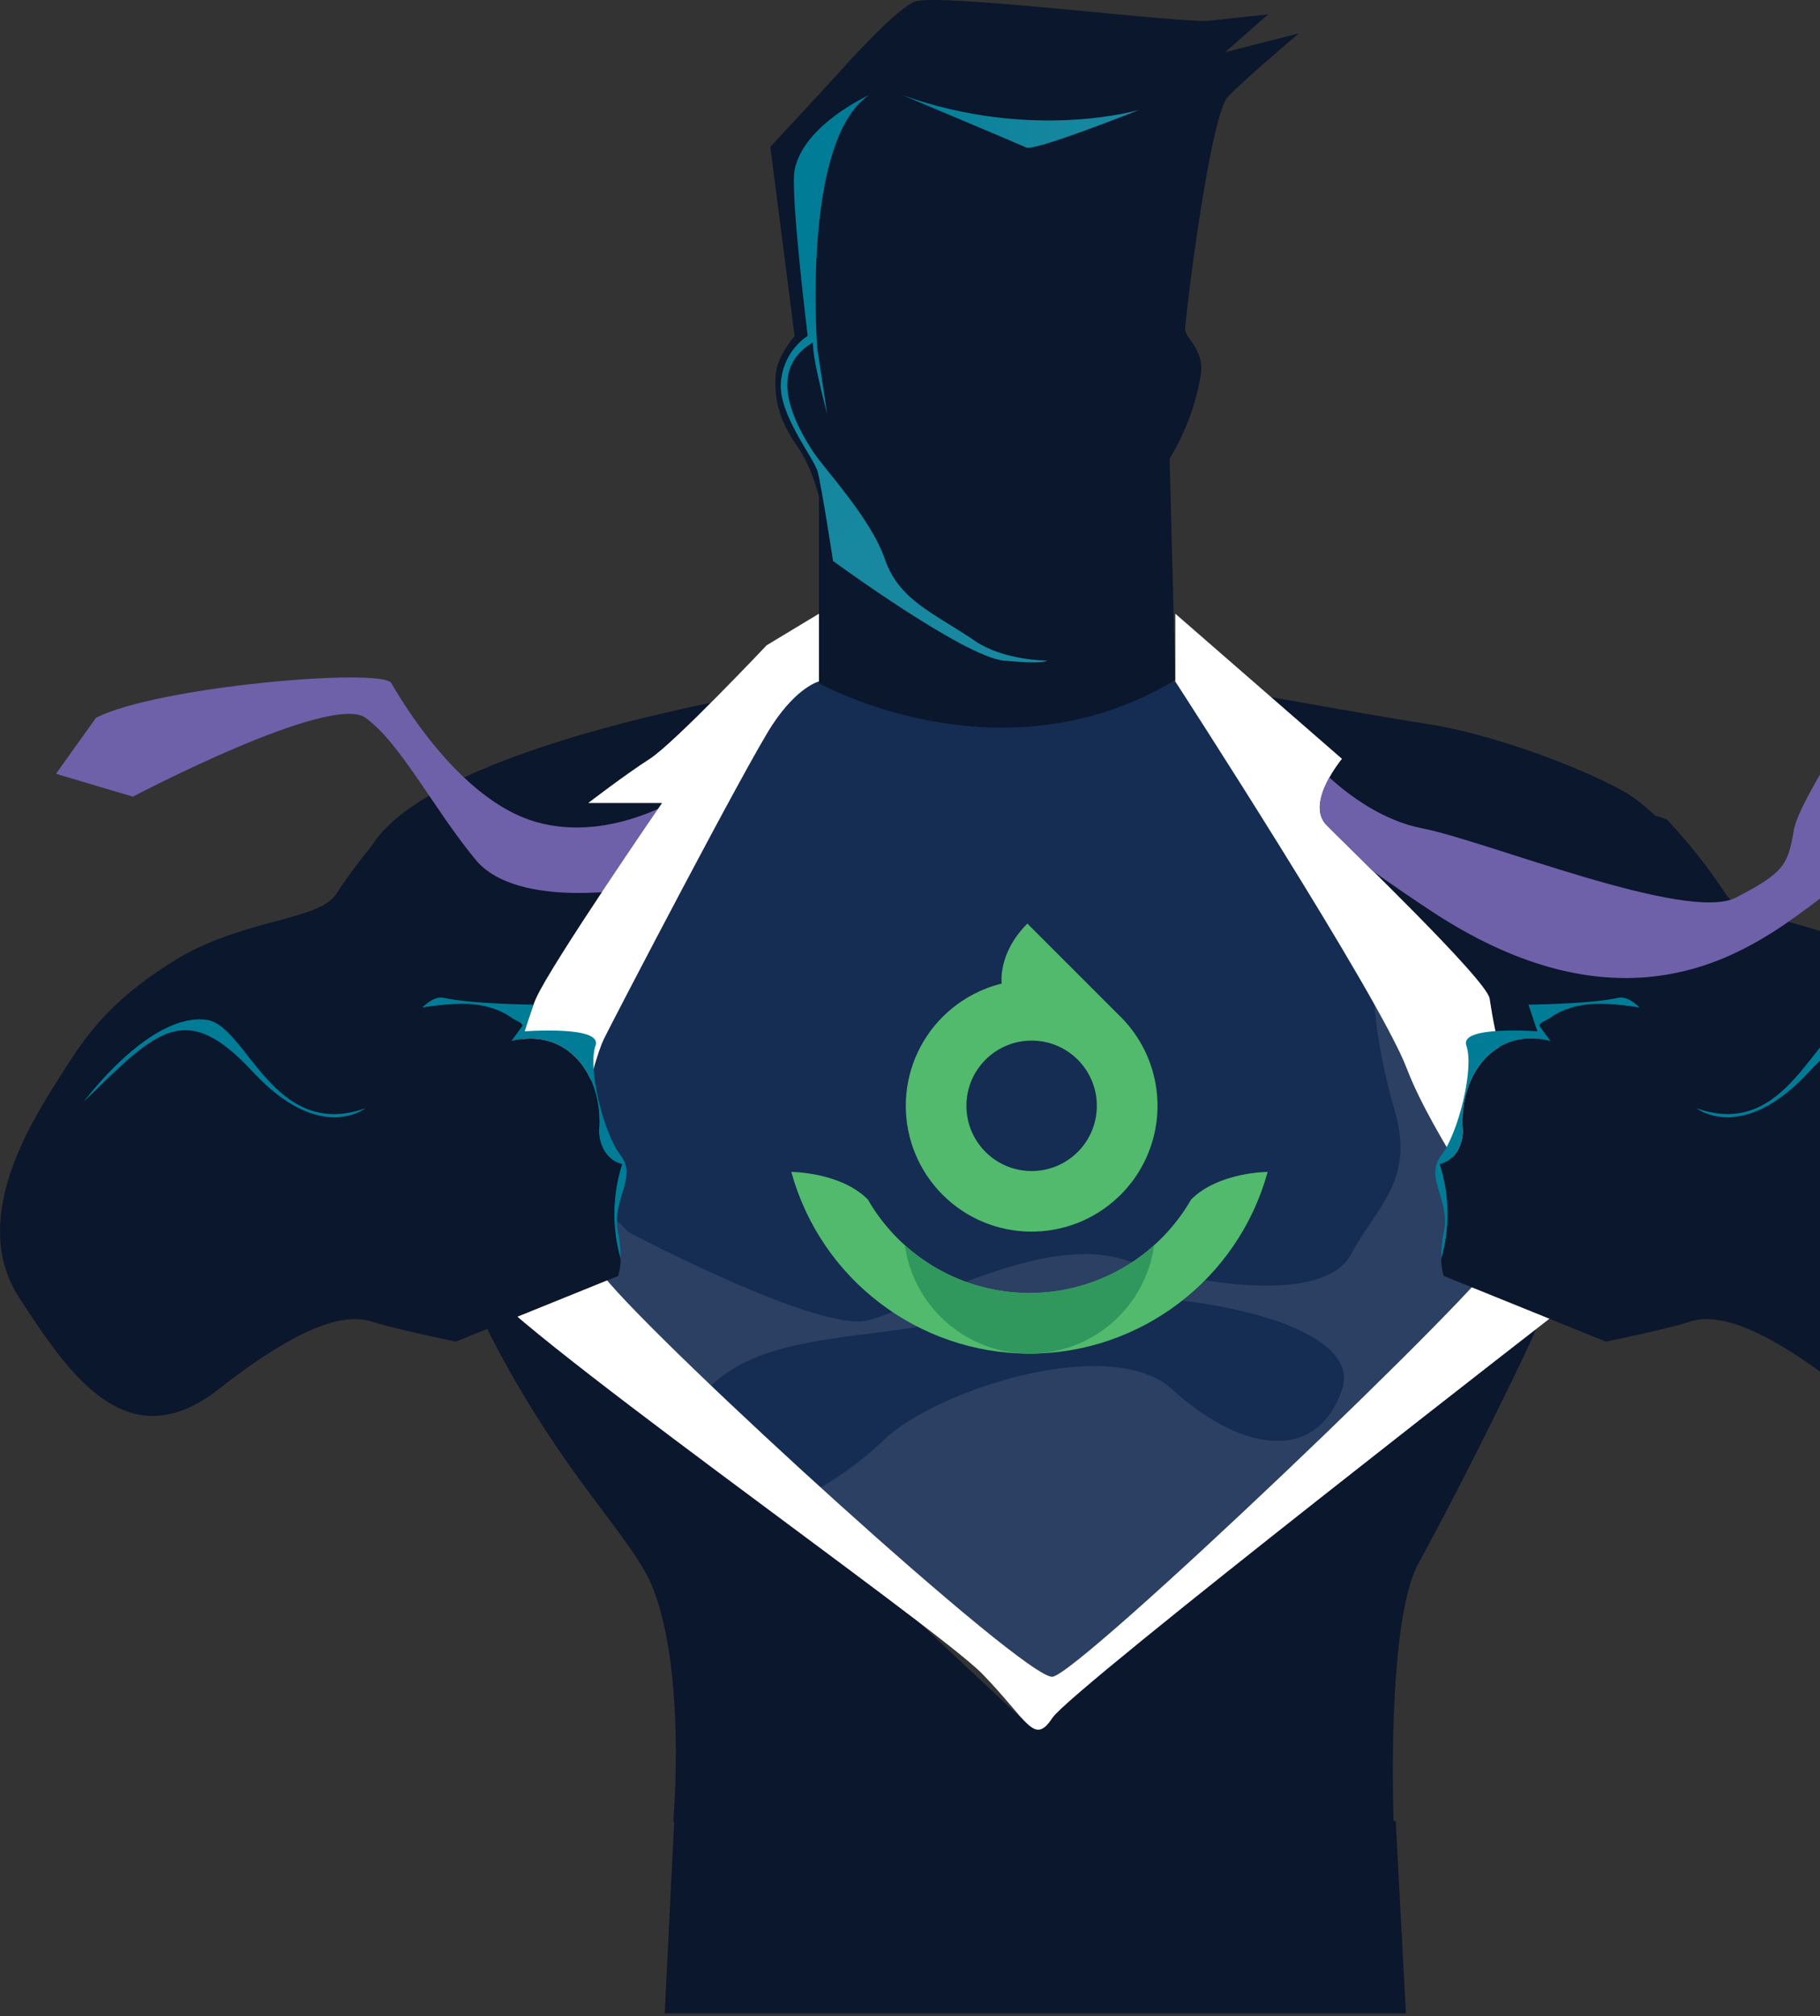 <?xml version="1.0" encoding="UTF-8"?>
<svg width="690px" height="764px" viewBox="0 0 690 764" version="1.1" xmlns="http://www.w3.org/2000/svg" xmlns:xlink="http://www.w3.org/1999/xlink">
    <rect x="0" y="0" width="690" height="764" fill="#333333" stroke="none"/>
    <!-- Generator: Sketch 62 (91390) - https://sketch.com -->
    <title>Artboard</title>
    <desc>Created with Sketch.</desc>
    <defs>
        <linearGradient x1="0%" y1="50%" x2="100%" y2="50%" id="linearGradient-1">
            <stop stop-color="#007C97" offset="0%"></stop>
            <stop stop-color="#09819A" offset="20.5%"></stop>
            <stop stop-color="#13869E" offset="56.2%"></stop>
            <stop stop-color="#1788A0" offset="100%"></stop>
        </linearGradient>
        <linearGradient x1="35.998%" y1="28.8%" x2="49.7%" y2="74.8%" id="linearGradient-2">
            <stop stop-color="#007C97" offset="0%"></stop>
            <stop stop-color="#09819A" offset="20.5%"></stop>
            <stop stop-color="#13869E" offset="56.2%"></stop>
            <stop stop-color="#1788A0" offset="100%"></stop>
        </linearGradient>
    </defs>
    <g id="Artboard" stroke="none" stroke-width="1" fill="none" fill-rule="evenodd">
        <g id="Group-1869" fill-rule="nonzero">
            <path d="M310.634,252 C311.186,251.756 329.617,284.231 442.813,257.237 L474.725,276.217 L588,487.89 L395.771,644 L194,465.418 C194,465.418 248.803,279.517 310.634,252 Z" id="Path_1727" fill="#152C53"></path>
            <g id="Group_1709">
                <g id="Group_1705" transform="translate(136.466, 0)" fill="#0A172C">
                    <path d="M521.597,404.707 C519.267,395.144 521.597,349.721 521.597,349.721 C516.932,338.962 495.934,309.08 478.442,299.517 C460.949,289.953 428.289,277.999 404.959,274.413 C389.195,271.99 351.071,265.201 328,261.052 C344.369,284.68 443.441,428.359 442.988,444.023 C442.495,461.099 422.136,500.116 409.402,514.43 C403.1,521.511 252.656,652.921 252.656,652.921 C252.656,652.921 89.63,501.672 76.046,477.14 C62.461,452.609 93.848,369.439 151.958,262.574 C110.911,270.118 25.111,289.204 4.892,319.836 C-1.643,329.737 -0.605,383.187 2.104,410.771 C4.952,439.772 14.644,449.386 14.644,449.386 L28.217,457.303 C60.876,545.759 101.311,577.616 110.855,601.295 C123.865,633.577 118.773,690.394 118.773,690.394 L391.882,690.394 C391.882,690.394 388.969,614.873 401.321,592.376 C419.936,558.472 443.453,509.895 445.785,503.917 C448.117,497.938 462.114,454.908 462.114,454.908 C462.114,454.908 523.932,414.266 521.597,404.707 Z" id="Path_1731"></path>
                    <path d="M157.655,141.662 C156.716,152.71 160.02,160.852 165.857,169.222 C171.693,177.592 174.018,188.35 174.018,188.35 L174.018,258.875 C174.018,258.875 242.775,297.562 309.122,257.677 L309.122,257.75 C308.868,257.704 309.122,257.677 309.122,257.677 L306.951,173.808 C312.732,164.331 316.687,153.855 318.612,142.921 C320.709,132.71 312.821,128.32 312.821,124.735 C312.821,121.151 322.152,43.706 329.149,36.535 C336.146,29.365 355.973,12.628 355.973,12.628 L327.979,19.799 L344.308,5.457 C344.308,5.457 332.645,6.655 322.148,7.845 C311.651,9.034 218.342,-2.911 210.176,0.673 C202.011,4.257 181.019,28.168 181.019,28.168 L155.588,55.661 L164.804,127.382 C164.804,127.382 158.242,134.762 157.655,141.662 Z" id="Path_1732"></path>
                </g>
                <path d="M238.171,466.863 C238.171,466.863 310.486,505.117 329.147,500.334 C347.808,495.551 395.63,466.863 427.123,477.623 C458.616,488.382 502.939,493.161 512.268,475.233 C521.596,457.305 536.762,447.74 528.599,420.248 C520.436,392.756 520.434,370.635 520.434,370.635 C520.434,370.635 586.917,471.647 581.086,481.21 C575.254,490.772 398.351,643.774 398.351,643.774 L292.28,572.77 C308.146,566.649 322.655,557.471 334.983,545.758 C354.81,526.634 421.289,505.117 444.624,526.634 C467.958,548.151 498.277,556.521 508.777,526.634 C519.276,496.747 420.13,482.406 374.64,496.747 C329.15,511.088 280.163,500.335 260.335,537.388 C260.335,537.388 226.513,514.676 221.845,495.549 C217.178,476.422 212.516,457.297 212.516,457.297 C212.516,457.297 219.508,446.543 238.171,466.863 Z" id="Path_1733" fill="#F2F2F2" opacity="0.1"></path>
                <g id="Group_1706" transform="translate(21.225, 256.722)" fill="#6F60AA">
                    <path d="M239.105,43.986 C239.105,43.986 211.112,63.114 181.955,54.745 C152.799,46.376 130.63,8.125 127.135,2.149 C123.64,-3.827 38.491,3.347 15.162,15.298 L0,36.511 L29.158,45.182 C29.158,45.182 104.054,5.739 117.345,15.297 C130.636,24.855 143.295,50.022 159.124,69.119 C174.953,88.216 220.448,79.848 220.448,79.848 L239.105,43.986 Z" id="Path_1734"></path>
                </g>
                <path d="M290.658,244.527 C290.658,244.527 255.665,281.582 246.336,287.565 C237.007,293.547 223.008,304.3 223.008,304.3 L251,304.3 C251,304.3 209.01,365.262 203.18,378.411 C197.349,391.56 176.351,469.26 181.012,483.604 C185.672,497.948 354.809,616.285 372.305,634.213 C389.802,652.141 391.93,661.708 399.028,650.952 C406.125,640.196 597.416,491.967 597.416,491.967 C597.416,491.967 602.078,456.105 585.753,434.589 C569.428,413.073 565.925,385.579 564.758,378.406 C563.59,371.234 511.104,321.03 502.939,312.663 C494.774,304.295 508.773,287.56 508.773,287.56 L445.586,232.567 L445.586,258.262 C445.586,258.262 522.767,377.213 533.259,404.706 C543.751,432.2 570.591,465.667 568.255,475.235 C565.92,484.803 409.424,634.213 399.028,635.411 C388.632,636.61 249.836,509.897 228.839,483.599 C207.843,457.301 225.344,401.119 228.839,393.948 C232.334,386.777 283.465,288.7 292.991,274.41 C302.518,260.12 310.483,258.233 310.483,258.233 L310.483,232.567 L290.658,244.527 Z" id="Path_1735" fill="#FFFFFF"></path>
                <g id="Group_1707" transform="translate(0, 308.839)">
                    <path d="M190.348,77.515 C191.095,78.287 196.986,84.469 198.867,81.96 L202.25,71.869 C202.25,71.869 178.684,71.662 168.188,69.273 C165.751,68.718 162.937,70.238 160.061,72.981 C171.904,71.255 180.194,70.579 190.348,77.515 Z" id="Path_1736" fill="#007C97"></path>
                    <path d="M227.087,119.775 C227.087,123.359 228.835,130.533 235.835,132.327 C232.096,144 231.912,156.522 235.306,168.3 C235.344,164.749 234.994,161.204 234.263,157.728 C231.894,145.662 241.797,137.406 235.319,129.038 C228.841,120.67 222.709,95.979 225.777,87.407 C228.459,79.9 201.081,81.715 194.223,82.283 C194.001,83.412 193.876,84.557 193.848,85.707 C214.84,80.327 228.836,98.258 227.087,119.775 Z" id="Path_1737" fill="#007C97"></path>
                    <path d="M235.835,132.327 C228.836,130.529 227.087,123.359 227.087,119.775 C228.835,98.258 214.84,80.326 193.845,85.707 L198.063,79.915 C198.188,78.627 194.595,77.519 193.845,76.745 C183.692,69.809 171.904,71.259 160.061,72.984 C152.792,79.919 145.123,94.739 142.1,104.227 C141.106,110.431 141.166,107.164 142.1,104.227 C144.091,91.829 149.53,68.479 165.855,62.103 C165.855,62.103 179.978,-12.507 149.654,1.836 C141.412,10.584 133.954,20.038 127.365,30.09 C120.71,40.186 91.21,39.384 65.547,55.525 C39.884,71.665 31.722,84.81 21.225,101.541 C10.728,118.272 -11.435,154.137 7.228,182.823 C25.89,211.51 48.051,244.982 83.044,217.489 C118.036,189.996 133.194,189.393 141.359,192.086 C149.524,194.779 172.853,199.559 172.853,199.559 L234.264,174.713 C234.264,174.713 235.204,172.753 235.307,168.295 C231.914,156.518 232.098,143.999 235.835,132.327 L235.835,132.327 Z" id="Path_1738" fill="#0A172C"></path>
                    <path d="M31.722,108.722 C31.722,108.722 56.773,74.671 78.375,77.638 C93.584,79.723 103.579,123.647 138.57,111.108 C138.57,111.108 121.362,124.857 95.874,97.362 C70.386,69.867 59.669,81.207 31.722,108.722 Z" id="Path_1739" fill="#007C97"></path>
                </g>
                <g id="Group_1708" transform="translate(544.15, 308.839)">
                    <path d="M47.21,77.515 C46.459,78.287 40.568,84.469 38.686,81.96 L35.304,71.869 C35.304,71.869 58.87,71.662 69.367,69.273 C71.803,68.718 74.619,70.238 77.494,72.981 C65.653,71.255 57.36,70.579 47.21,77.515 Z" id="Path_1740" fill="#007C97"></path>
                    <path d="M10.47,119.775 C10.47,123.359 8.716,130.533 1.719,132.327 C5.457,144 5.641,156.522 2.248,168.3 C2.212,164.749 2.561,161.204 3.29,157.728 C5.662,145.662 -4.243,137.406 2.235,129.038 C8.712,120.67 14.843,95.979 11.78,87.407 C9.096,79.9 36.474,81.715 43.334,82.283 C43.556,83.412 43.681,84.557 43.708,85.707 C22.715,80.327 8.716,98.258 10.47,119.775 Z" id="Path_1741" fill="#007C97"></path>
                    <path d="M1.718,132.327 C8.715,130.529 10.469,123.359 10.469,119.775 C8.715,98.258 22.714,80.326 43.708,85.707 L39.49,79.915 C39.365,78.627 42.958,77.519 43.708,76.745 C53.862,69.809 65.652,71.259 77.493,72.984 C84.762,79.919 92.431,94.739 95.453,104.227 C96.451,110.431 96.386,107.164 95.453,104.227 C93.467,91.829 88.025,68.479 71.698,62.103 C71.698,62.103 57.578,-12.507 87.903,1.836 C96.143,10.585 103.601,20.039 110.189,30.09 C116.844,40.186 146.348,39.384 172.006,55.525 C197.664,71.665 205.833,84.815 216.331,101.551 C226.83,118.287 248.984,154.147 230.328,182.833 C211.672,211.52 189.502,244.992 154.512,217.499 C119.522,190.006 104.365,189.403 96.197,192.096 C88.028,194.789 64.701,199.569 64.701,199.569 L3.29,174.723 C3.29,174.723 2.352,172.763 2.248,168.305 C5.642,156.525 5.457,144.002 1.718,132.327 L1.718,132.327 Z" id="Path_1742" fill="#0A172C"></path>
                    <path d="M205.833,108.718 C205.833,108.718 177.882,75.856 159.177,77.638 C143.899,79.093 133.975,123.647 98.983,111.108 C98.983,111.108 116.194,124.857 141.682,97.362 C167.17,69.867 176.917,82.555 205.833,108.718 Z" id="Path_1743" fill="#007C97"></path>
                </g>
                <path d="M737.324,232.567 C725.665,236.147 682.504,300.71 680.173,314.169 C677.843,327.629 676.671,330.595 658.073,340.157 C639.475,349.719 563.534,318.64 539.038,313.859 C524.299,310.98 511.677,301.616 503.961,294.609 C500.852,300.19 498.158,307.825 502.883,312.665 C505.425,315.267 512.257,321.923 520.496,330.07 C526.756,334.573 534.04,339.594 542.54,345.201 C607.84,388.273 651.013,366.454 672.007,353.306 C693.002,340.158 741.987,298.32 741.987,298.32 L771.144,215.84 C771.144,215.84 748.988,228.988 737.324,232.567 Z" id="Path_1744" fill="#6F60AA"></path>
            </g>
            <g id="Group_1704" transform="translate(300, 350)">
                <path d="M79.758,22.729 C72.434,24.52 65.642,28.029 59.946,32.967 C59.888,33.016 59.832,33.066 59.776,33.112 C58.959,33.825 58.153,34.559 57.374,35.337 C48.426,44.279 43.4,56.408 43.4,69.054 C43.4,81.701 48.426,93.83 57.374,102.772 L57.374,102.772 L57.424,102.82 C75.695,121.025 105.137,121.411 123.881,103.693 C124.204,103.388 124.532,103.089 124.848,102.773 L124.857,102.765 C125.571,102.051 126.249,101.314 126.908,100.568 C127.095,100.356 127.276,100.141 127.459,99.927 C127.971,99.324 128.469,98.713 128.951,98.092 C129.086,97.916 129.225,97.743 129.358,97.566 C129.964,96.755 130.546,95.932 131.093,95.092 C131.129,95.038 131.161,94.98 131.197,94.924 C131.718,94.118 132.211,93.3 132.676,92.47 C132.751,92.341 132.822,92.211 132.895,92.081 C143.173,73.489 139.892,50.343 124.852,35.337 L89.496,0 C78.278,11.211 79.721,22.457 79.758,22.729 Z M108.599,86.527 C98.942,96.179 83.285,96.179 73.628,86.527 C63.971,76.875 63.971,61.227 73.628,51.576 C83.285,41.924 98.942,41.924 108.599,51.576 C118.245,61.232 118.245,76.872 108.597,86.527 L108.599,86.527 Z" id="Path_1728" fill="#51BA6C"></path>
                <g id="Group_1703" transform="translate(0, 94.1)" fill="#51BA6C">
                    <path d="M151.579,10.446 C138.973,32.372 115.601,45.89 90.3,45.89 C64.998,45.89 41.626,32.372 29.021,10.446 C18.55,-0.018 -0.003,0.003 -0.003,0.003 C11.184,40.638 48.129,68.817 90.298,68.877 L90.298,68.877 C132.468,68.818 169.414,40.639 180.599,0.003 C180.599,0.003 162.05,-0.016 151.579,10.446 Z" id="Path_1729"></path>
                </g>
                <path d="M93.317,162.87 C93.599,162.852 93.879,162.828 94.16,162.805 C94.948,162.739 95.731,162.657 96.51,162.559 C96.73,162.531 96.95,162.507 97.169,162.475 C98.172,162.33 99.165,162.159 100.147,161.951 C100.212,161.938 100.275,161.921 100.341,161.908 C101.278,161.705 102.206,161.475 103.125,161.218 C103.269,161.178 103.413,161.138 103.556,161.097 C121.646,155.885 134.97,140.519 137.558,121.882 C110.702,146.054 69.918,146.057 43.059,121.888 C46.288,144.935 65.692,162.286 88.968,162.937 C89.413,162.949 89.857,162.971 90.304,162.971 L90.315,162.971 C91.323,162.973 92.323,162.932 93.317,162.87 Z" id="Path_1730" fill="#30975D"></path>
            </g>
            <path d="M342,36 C342,36 385.807,54.393 389.074,55.899 C392.34,57.405 432,41.595 432,41.595 C432,41.595 391.578,53.745 342,36 Z" id="Path_1745" fill="url(#linearGradient-1)"></path>
            <path d="M369.619,242.871 C354.19,232.34 340.879,227.585 335.483,211.889 C330.087,196.193 312.309,177.498 307.992,170.779 C292.241,146.257 298.774,135.527 308.117,129.781 C308.604,132.396 307.298,132.436 313.62,157.113 L309.841,131.848 C309.841,131.848 303.704,53.297 329.556,36 C329.556,36 304.699,47.143 301.257,64.354 C299.515,73.066 306.206,127.232 306.206,127.232 C300.307,131.263 296.568,137.764 296.052,144.889 C295.062,157.085 308.508,173.339 309.98,178.734 C311.452,184.129 315.821,212.578 315.821,212.578 C315.821,212.578 365.368,248.875 380.572,250.346 C395.776,251.817 397,250.346 397,250.346 C397,250.346 380.572,250.345 369.619,242.871 Z" id="Path_1746" fill="url(#linearGradient-2)"></path>
            <polygon id="Path_1747" fill="#0A172C" points="533 763 252 763 255.621 690 529.136 690"></polygon>
        </g>
    </g>
</svg>